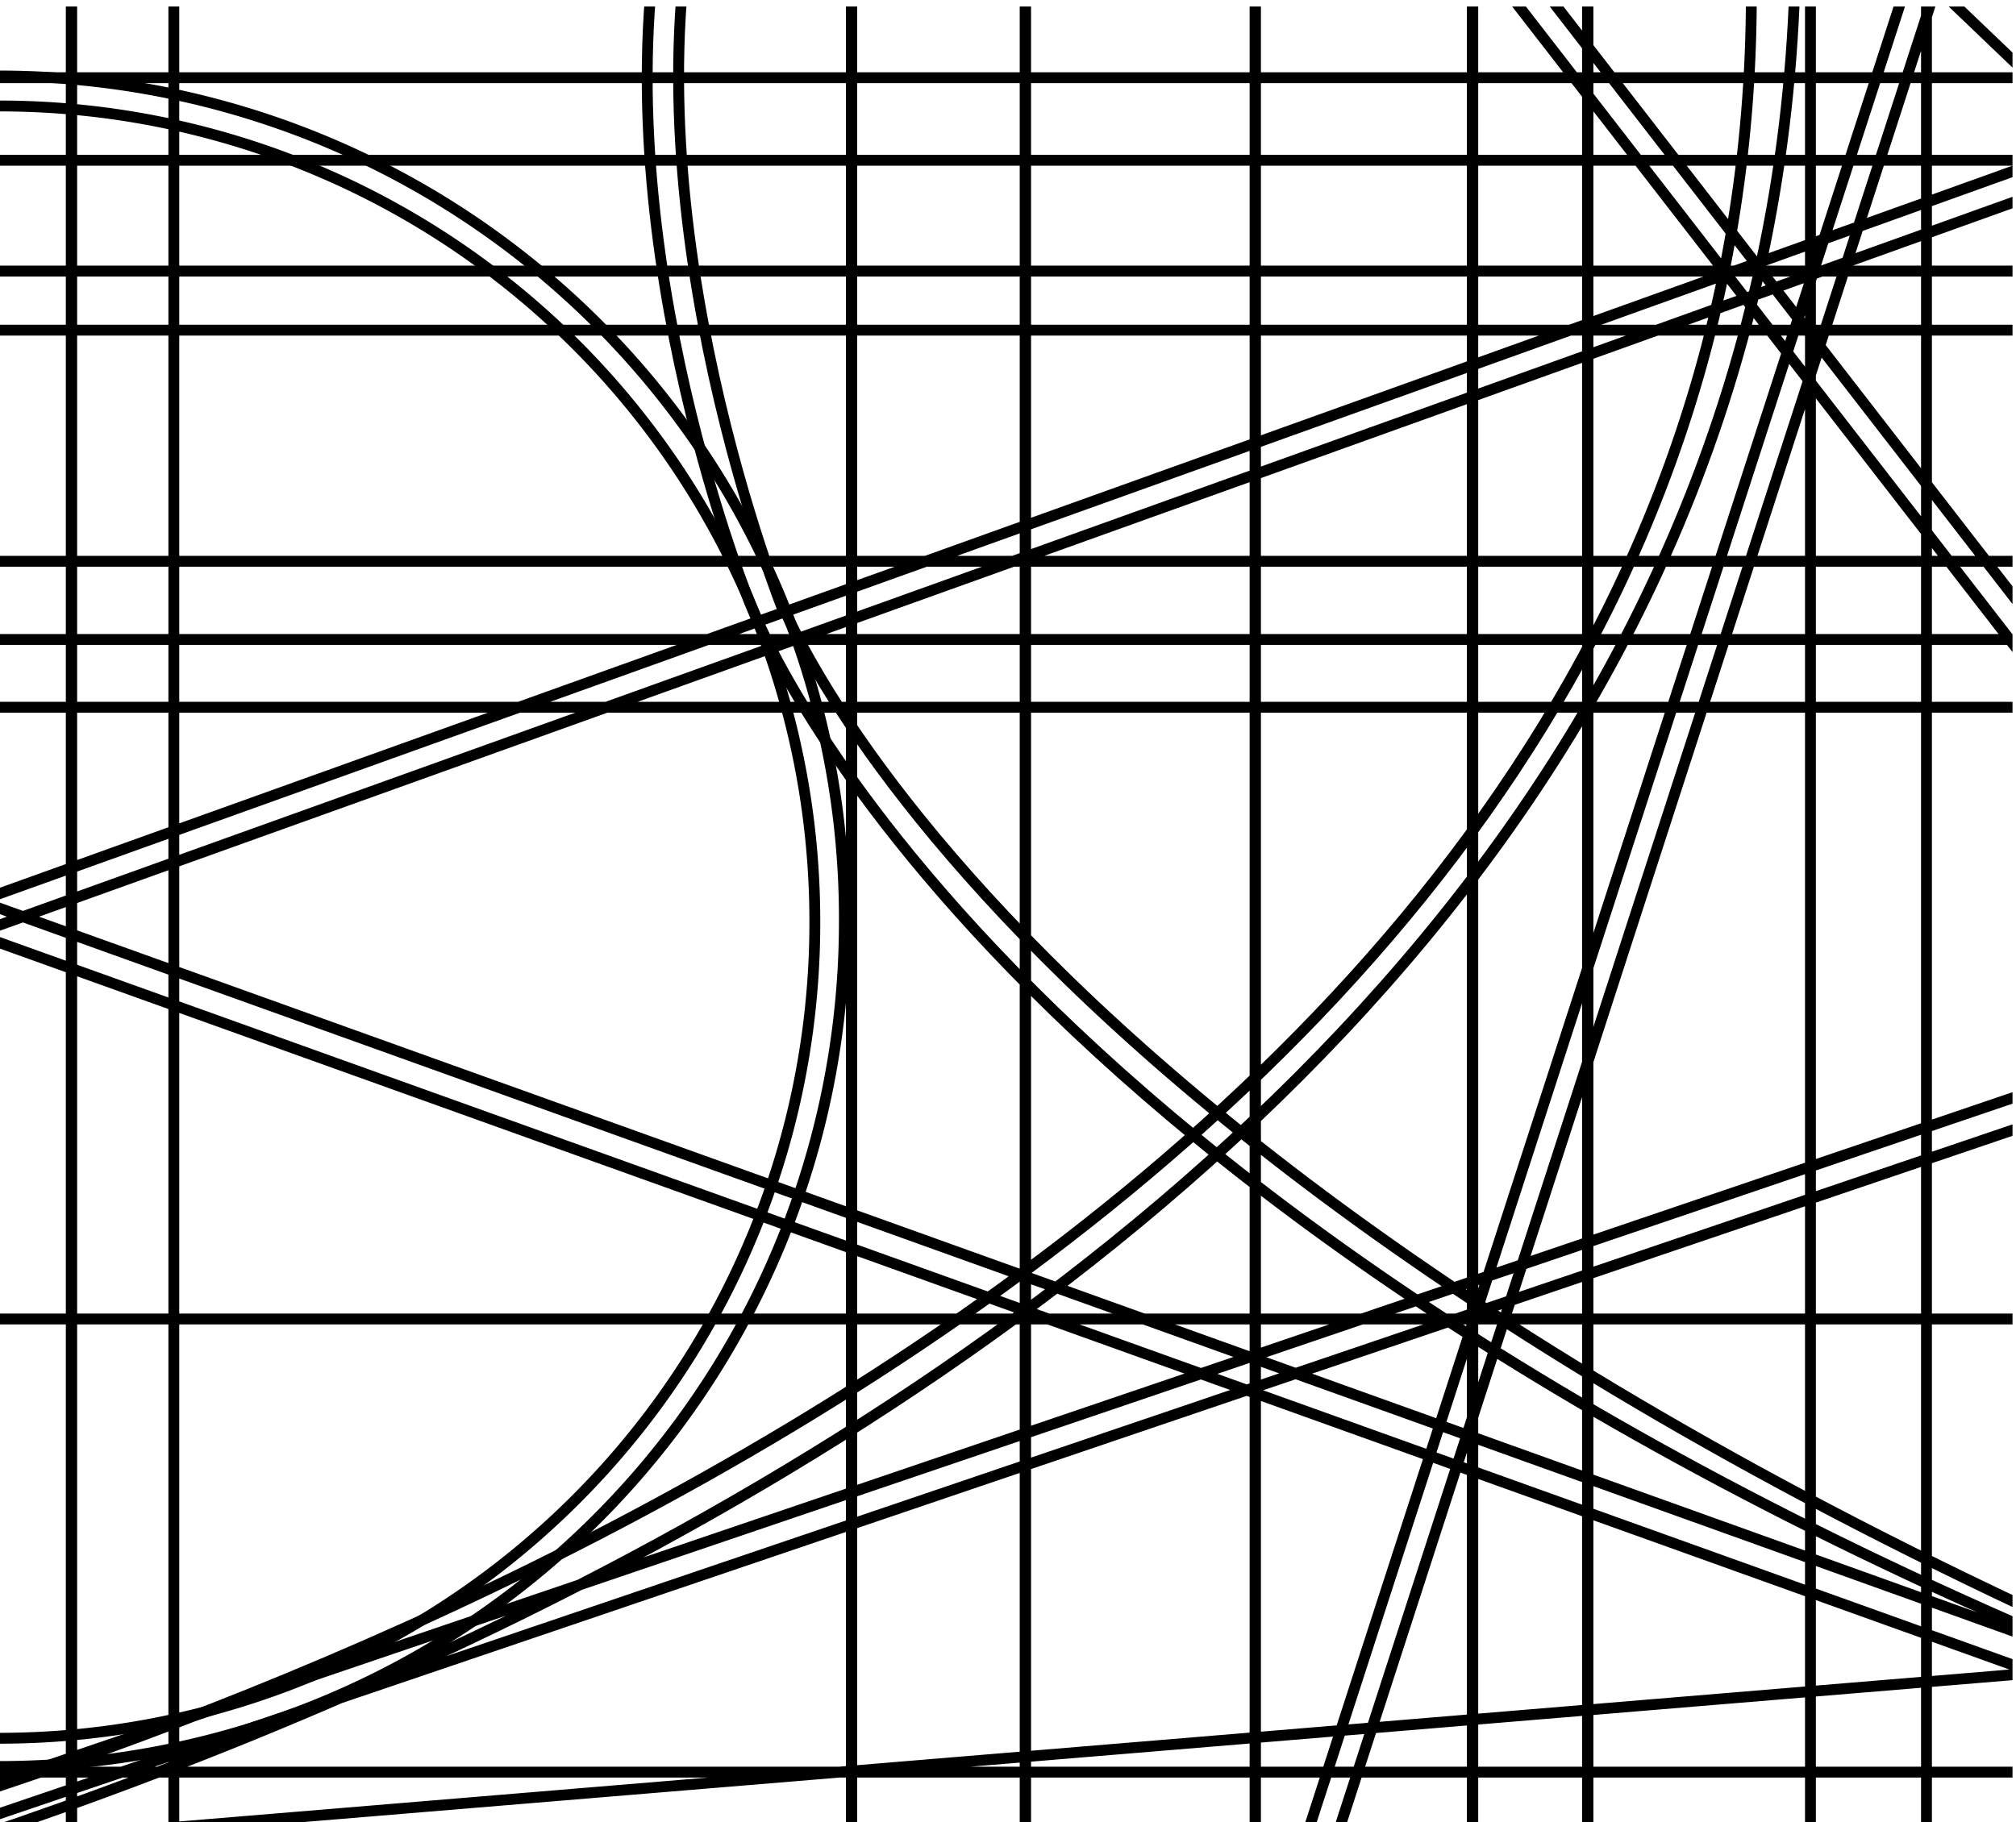 <svg xmlns="http://www.w3.org/2000/svg" xmlns:xlink="http://www.w3.org/1999/xlink" width="16.36mm" height="14.79mm" viewBox="0 0 46.39 41.92">
  <defs>
    <style>
      .a, .c {
        fill: none;
      }

      .b {
        clip-path: url(#a);
      }

      .c {
        stroke: #000;
        stroke-miterlimit: 10;
        stroke-width: 0.25px;
      }
    </style>
    <clipPath id="a">
      <rect class="a" x="-0.06" y="0.14" width="46.37" height="41.94"/>
    </clipPath>
  </defs>
  <title>grid</title>
  <g class="b">
    <g>
      <g>
        <path class="c" d="M19.43,21.19A19.45,19.45,0,0,1,0,40.65,19.45,19.45,0,0,1-19.47,21.19,19.45,19.45,0,0,1,0,1.74,19.47,19.47,0,0,1,17.91,13.62,19.31,19.31,0,0,1,19.43,21.19Z"/>
        <path class="c" d="M18.75,21.19A18.77,18.77,0,0,1,0,40,18.77,18.77,0,0,1-18.79,21.19,18.76,18.76,0,0,1,0,2.43,18.77,18.77,0,0,1,17.19,13.7,18.79,18.79,0,0,1,18.75,21.19Z"/>
      </g>
      <path class="c" d="M439.78,40.78H-379.37l.07-10.43H439.85V6.23H-379.3l-.65,1.36H439.2v5.32H-379.95l.65,1.8H439.85l-.34,1.56H-379.64l2.8-12.59H442.31l-2.53-1.9H-379.37L-10.23,45S40.19,34.85,41.3-.33l-1,.21c0,29.42-38.53,40.93-45.4,42.75-.67.18-1,.26-1,.26l54.79-4.55C21.87,27.28,17.19,13.7,17.19,13.7S13.69,5,15.33-2.6l.71.05c-1.64,7.64,2,16.64,2,16.64l-.16-.47s5.53,15.71,41.5,28.6L-.39,20.76l.21-.14L59.62-.84,59.27,0-.53,21.47l.44.19,59.8,21.46,2.35-8L33.14-2.2l.75-.15L62.81,35l1.82-15.22L-5.18,43.49l.1-.76L64.73,19,44.55-.31,29.43,46.37h-.7L43.85-.31,1.64-456.81V362.34L4,362.21V-456.94l15.59.06V362.27l4-.06V-456.94l12.94.18V362.39l-2.65-.18V-456.94h-5V362.21H41.66V-456.94l2.67-.36V361.85l12.21.36V294.92l-12.21-.36V-524.59l-2.67.36V294.92H28.89V-524.23h5V294.92l2.65.18V-524l-12.94-.18V294.92l-4,.07V-524.16L4-524.23V294.92l-2.35.13V-524.1"/>
    </g>
  </g>
</svg>
